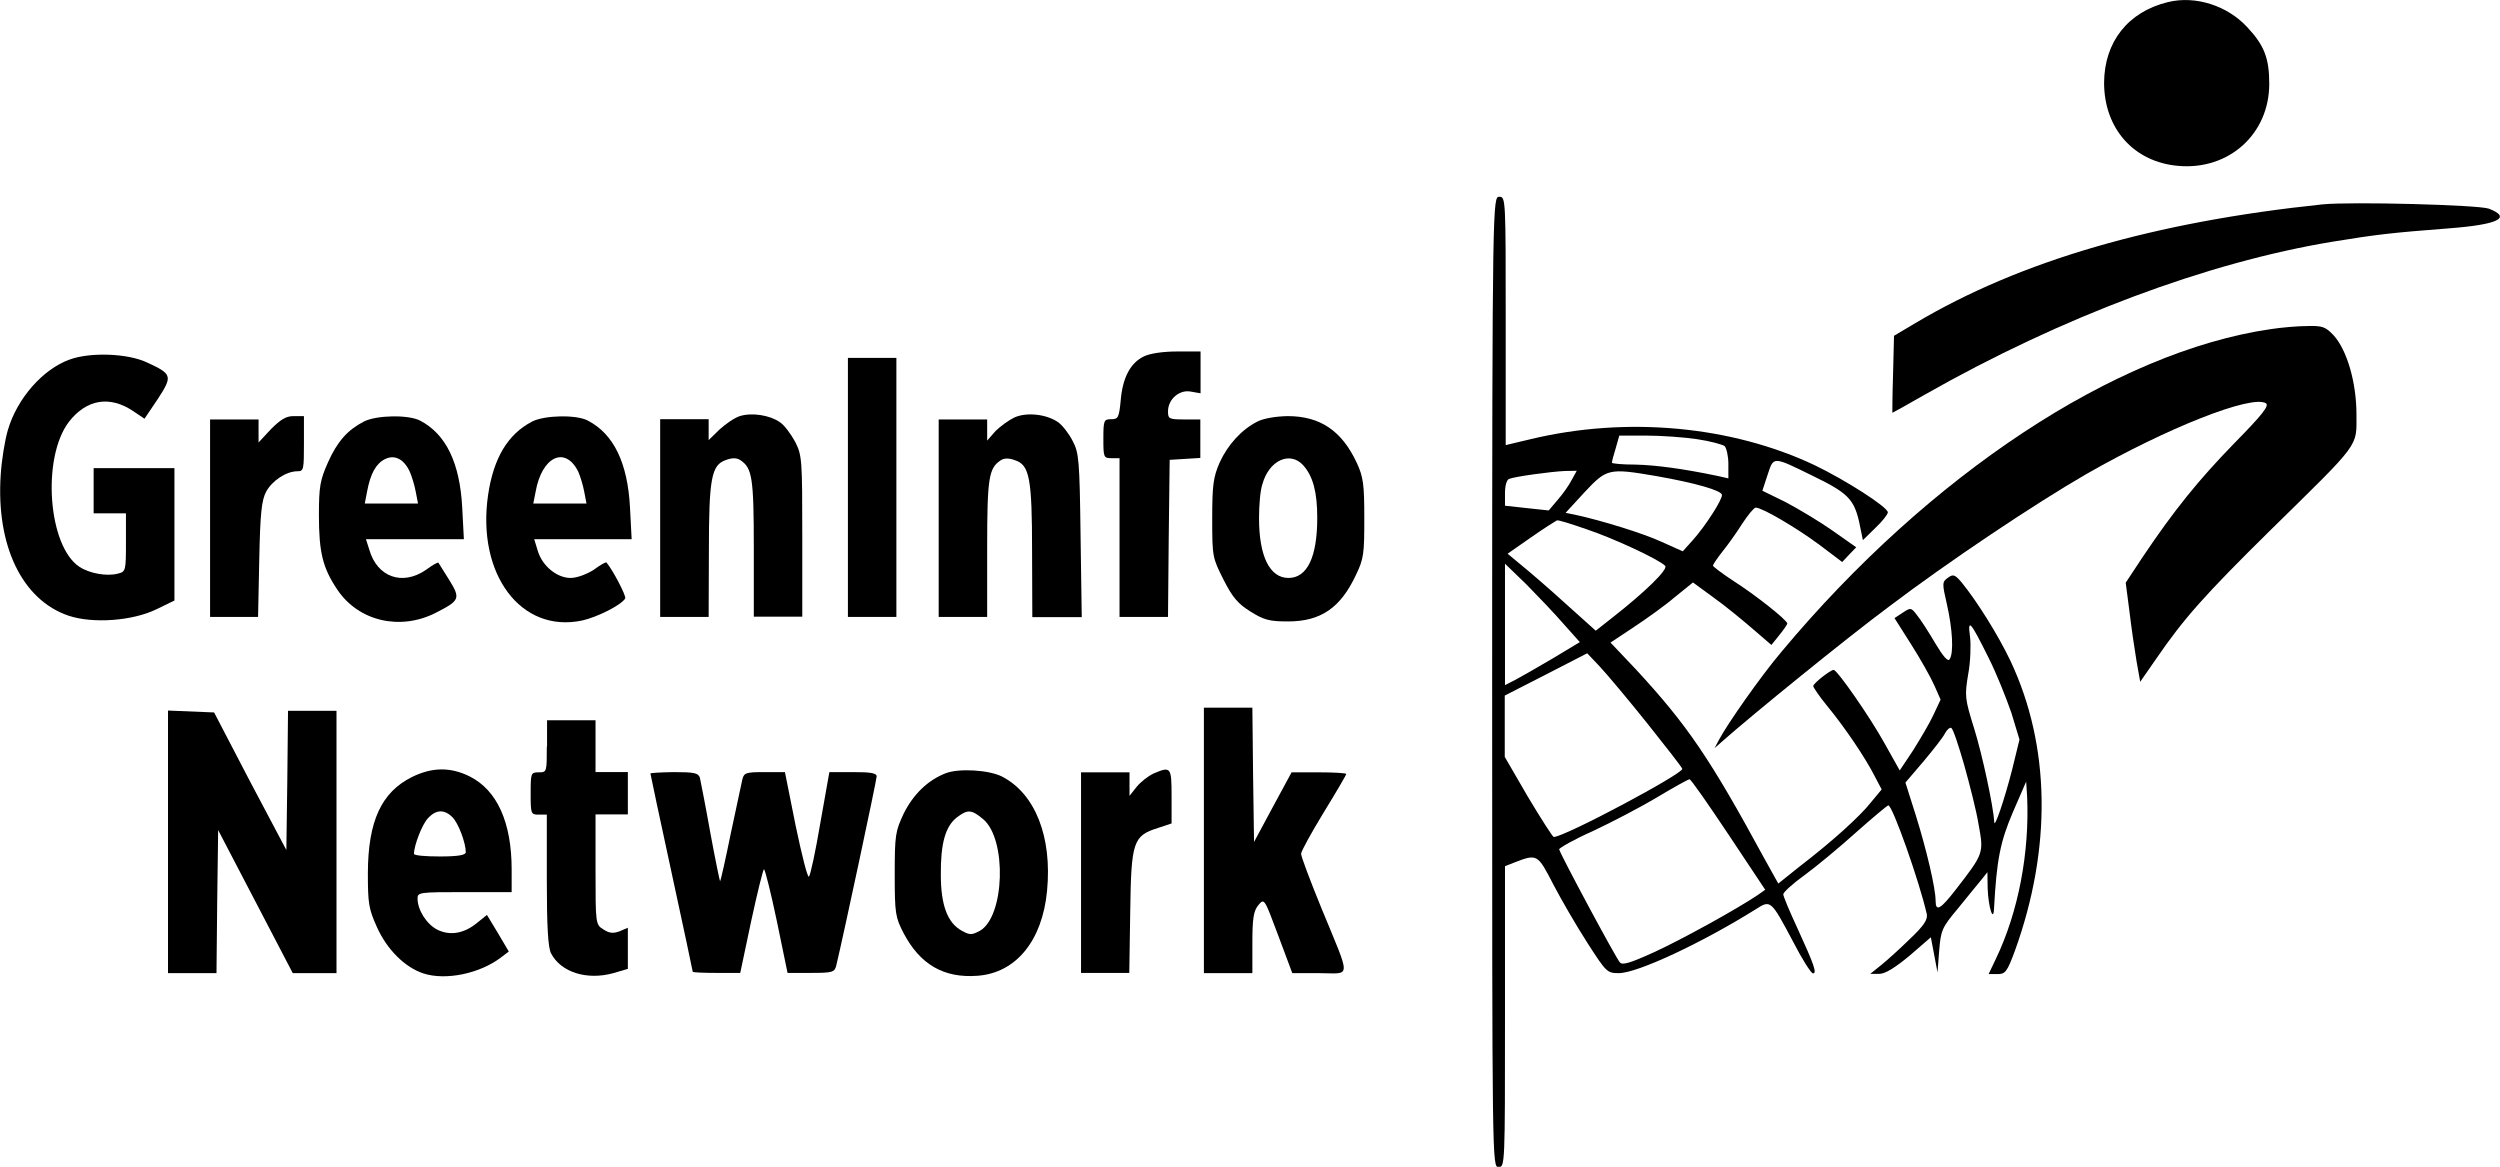 <?xml version="1.0" encoding="utf-8"?>
<!-- Generator: Adobe Illustrator 18.0.0, SVG Export Plug-In . SVG Version: 6.00 Build 0)  -->
<!DOCTYPE svg PUBLIC "-//W3C//DTD SVG 1.1//EN" "http://www.w3.org/Graphics/SVG/1.1/DTD/svg11.dtd">
<svg version="1.1" id="Layer_1" xmlns="http://www.w3.org/2000/svg" xmlns:xlink="http://www.w3.org/1999/xlink" x="0px" y="0px"
	 width="105.2px" height="49.1px" viewBox="0 0 105.2 49.1" enable-background="new 0 0 105.2 49.1" xml:space="preserve">
<g transform="translate(0,450) scale(0.1,-0.1)">
	<path d="M912.2,4499.1c-16.8-4.1-26.7-16.8-26.8-33.9c0-19.3,12.5-33.4,31.2-35c21.3-1.9,38.3,13.4,38.3,34.5
		c0,10.6-2,16.1-9.1,23.7C937.4,4497.6,923.9,4502,912.2,4499.1z"/>
	<path d="M627.9,4213.2c0-203.4,0-204.3,2.7-204.3s2.7,1,2.7,63.3v63.3l3.8,1.5c9.8,3.8,9.9,3.7,16.6-9.3
		c3.4-6.5,9.9-17.7,14.3-24.5c7.9-12.3,8.3-12.7,13.2-12.7c7.8,0,34.9,12.7,57.5,26.8c6.4,4.1,6.4,4.2,15.8-13.5
		c3.8-7.4,7.6-13.4,8.4-13.4c1.8,0,0.4,3.8-6.5,18.9c-3.3,7.1-6,13.5-6,14.4c0,0.8,4,4.5,8.9,8c4.8,3.5,14.6,11.6,21.7,18
		c7.1,6.3,13.2,11.4,13.6,11.4c1.8,0,13.2-32.4,16.2-45.8c0.4-2.3-1.2-4.8-7.1-10.4c-4.2-4.1-9.7-9.1-12.1-11l-4.6-3.7h3.8
		c2.5,0,6.5,2.5,12.7,7.6l9,7.8l1.4-7.4l1.4-7.4l0.7,9.1c0.7,8.6,1.1,9.7,7.8,17.7c3.8,4.8,8.3,10.1,9.8,12l2.7,3.4l0.1-6.8
		c0.3-8.2,2.5-14.8,2.7-8.2c1.1,20.2,2.6,27.8,7.9,40.2l5.6,12.9l0.4-6.1c1.1-23.7-3.7-48.8-13.1-68.4l-3.1-6.5h3.7
		c3.4,0,4.1,1,7.4,9.9c15.5,43,15,86-1.9,121.9c-5.2,10.9-14.2,25.3-20.7,33.2c-2.7,3.1-3.4,3.4-5.6,1.8c-2.5-1.8-2.5-2.3-0.4-11.4
		c2.3-10.2,2.9-20.2,1.1-22.9c-0.7-1.2-2.7,1.1-6.1,6.8c-2.7,4.6-6.1,9.9-7.6,11.7c-2.5,3.3-2.7,3.3-6,1.1l-3.5-2.3l7.1-11.2
		c4-6.3,8.3-14,9.7-17.2l2.6-5.9l-3-6.4c-1.6-3.5-5.6-10.2-8.6-15l-5.6-8.4l-6.5,11.6c-6.1,11-19.8,30.7-21.3,30.7
		c-1.4,0-8.6-5.7-8.6-6.8c0-0.5,2.6-4.4,5.9-8.4c7.5-9.1,16.1-21.9,19.9-29.4l3-5.7l-4.4-5.3c-4.6-5.9-16.3-16.5-30.1-27.1l-9-7.2
		l-5.9,10.6c-22.9,42.2-32.4,56.1-53.9,79.4l-10.8,11.4l9.5,6.3c5.3,3.5,13.2,9.1,17.4,12.7l7.8,6.3l8.6-6.3
		c4.8-3.4,12.1-9.4,16.5-13.2l7.9-6.8l3.3,4.1c1.8,2.2,3.3,4.4,3.4,4.9c0,1.4-13.2,11.9-22.9,18.1c-4.6,3-8.4,5.9-8.4,6.3
		s1.8,3.1,4,5.9c2.2,2.7,6,8,8.3,11.7c2.5,3.8,5,6.8,5.7,6.8c2.7,0,17-8.4,26.6-15.5l9.8-7.4l2.9,3.1l3,3.1l-10.1,7.1
		c-5.4,3.8-14.3,9.1-19.6,11.9l-9.8,4.8l2.2,6.7c2.6,7.8,2,7.9,18.9-0.4c14.7-7.1,17.4-9.8,19.6-19.3l1.6-7.8l5.3,5.2
		c2.9,2.7,5.2,5.7,5.2,6.5c0,2.2-17.8,13.6-30.7,19.8c-35,16.6-79.2,20.7-119.6,11l-10.5-2.5v52.2c0,51.4,0,52.3-2.7,52.3
		S627.9,4416.6,627.9,4213.2z M714.1,4315.2c5.4-0.8,10.6-2.2,11.6-2.9c0.8-0.8,1.6-4.2,1.6-7.5v-6.1l-4.4,1
		c-14.8,3.1-26.2,4.6-34.7,4.8c-5.4,0-9.9,0.4-9.9,0.8c0,0.5,0.7,3.3,1.6,6.1l1.5,5.3h11.4C699.1,4316.7,708.8,4316,714.1,4315.2z
		 M661.4,4298.1c-1.1-2.2-3.7-5.9-5.9-8.4l-3.8-4.5l-9.3,1l-9.1,1v5.3c0,3.1,0.7,5.7,1.8,6c2.5,1,17.3,3,23.2,3.3l5.2,0.1
		L661.4,4298.1z M696.8,4299.7c16.5-2.9,27.8-6.1,27.8-8c0-2.2-6.8-12.8-12.1-18.8l-4.4-4.9l-8.9,4c-7.6,3.5-24.9,8.9-36.4,11.4
		l-4,0.8l8,8.7C676.1,4302.8,676.9,4303.1,696.8,4299.7z M667.6,4277.3c11.4-3.8,30.5-12.7,33.1-15.4c1.4-1.4-8.3-10.9-22.1-21.7
		l-7.1-5.6l-12.7,11.4c-6.9,6.3-15.3,13.5-18.5,16.1l-5.9,4.9l9.9,6.9c5.4,3.8,10.4,6.9,10.8,7.1
		C655.7,4281.3,661.2,4279.5,667.6,4277.3z M658,4237.4l6.8-7.6l-11.3-6.8c-6.3-3.7-13.4-7.8-15.7-9l-4.5-2.3v25.6v25.5l9-8.7
		C647.2,4249.1,654.3,4241.7,658,4237.4z M836.7,4223.4c3.4-6.7,7.6-17.3,9.7-23.4l3.4-11.2l-3.1-12.7c-3.4-13.2-7.4-24.7-7.5-22.1
		c-0.4,6.8-5,28.2-8.4,39.2c-4,12.8-4.1,13.9-2.6,23c1,5.2,1.2,12.4,0.8,15.8C827.9,4240,829.1,4238.7,836.7,4223.4z M693.1,4195.7
		c7.9-9.9,14.6-18.5,14.8-19.2c0.7-1.9-49.5-28.7-54.1-28.7c-0.4,0-5.3,7.6-10.8,16.8l-9.8,16.9v12.9v12.9l17.4,8.9l17.3,8.9
		l5.3-5.6C676.2,4216.3,685.1,4205.7,693.1,4195.7z M826.5,4178.2c2.3-8.2,5.2-19.5,6.1-25.2c2.2-12,2.2-12.1-9.5-27.2
		c-6.5-8.4-8.6-9.7-8.6-4.8c0,5.2-3.8,21.4-8.3,35.8l-4.4,13.9l7.6,8.9c4.1,4.9,8.3,10.2,9.1,11.9c0.8,1.5,2,2.5,2.6,2.2
		C821.9,4193.2,824.2,4186.2,826.5,4178.2z M727.3,4148.9l15.5-23.3l-3.1-2.2c-8.9-6-32.3-18.9-43.7-24.1
		c-10.1-4.6-13.4-5.6-14.4-4.2c-1.5,1.5-25.1,45.5-25.5,47.5c-0.1,0.5,6.1,4.1,14,7.6c7.9,3.7,20.2,10.1,27.2,14.3
		s13.2,7.6,13.6,7.6C711.4,4172.3,718.7,4161.8,727.3,4148.9z"/>
	<path d="M977.3,4414c-70.8-7.4-127.1-23.7-171.2-49.9l-9.1-5.4l-0.4-16.2c-0.3-8.9-0.3-16.2-0.3-16.2c0.1,0,6.3,3.4,13.6,7.6
		c57.5,32.7,118.9,55.7,171.7,64.4c18.4,3,24.2,3.7,48.8,5.6c21,1.6,26.7,4.5,16.9,8.3C1042.7,4413.8,989.4,4415.2,977.3,4414z"/>
	<path d="M955.5,4361.5c-65.3-9.5-143.7-61.3-205.8-135.7c-8.9-10.5-23-30.7-26.4-37.2l-1.8-3.4l3.3,2.9
		c12.3,10.9,51.5,42.8,69.9,56.5c25.2,19.1,61.4,43.3,83.2,55.9c34.1,19.5,69.6,33.5,75.6,29.8c1.5-1-1.5-4.8-13.1-16.6
		c-15.3-15.7-25.6-28.5-38.7-48l-7.2-10.9l1.6-12.3c0.8-6.8,2.2-16.2,3-21l1.5-8.4l6.8,9.8c11.6,16.9,20.3,26.7,48.2,54.2
		c38,37.3,36,34.6,36,48.5c0,13.5-4,27.2-9.7,33.4c-3.3,3.4-4.5,4-11,3.8C967,4362.8,960,4362.2,955.5,4361.5z"/>
	<path d="M481.3,4350c-5.6-2.7-8.9-8.9-9.7-18.4c-0.7-7.4-1.1-8-4-8c-3.1,0-3.3-0.5-3.3-8.2c0-7.8,0.1-8.2,3.4-8.2h3.4v-33.4v-33.4
		h10.2h10.2l0.3,33.1l0.4,33l6.5,0.4l6.4,0.4v8.2v8h-6.8c-6.4,0-6.8,0.3-6.8,3.4c0,5.2,4.9,9.3,9.7,8.3l4-0.7v8.7v8.9h-9.8
		C489.5,4352.1,483.9,4351.3,481.3,4350z"/>
	<path d="M29.3,4348.7c-11.2-4-22.1-16.3-26-29.7c-1.2-4-2.6-12.4-3-18.8c-2-29.8,9-52.7,28.6-59.3c10.2-3.4,26.8-2.2,36.9,2.7
		l7.6,3.7v27.9v27.8h-17h-17v-9.5v-9.5h6.8H53v-12.3c0-12-0.1-12.3-3.5-13.1c-4.6-1.2-11.9,0.1-16.1,2.9c-13.2,8.7-15.9,45.9-4.4,61
		c7.4,9.5,17.2,11.2,27.2,4.4l4.6-3.1l5.6,8.3c6.3,9.7,6.1,10.5-4.6,15.4C53.8,4351.3,38,4351.9,29.3,4348.7z"/>
	<path d="M356.8,4294.9v-54.5H367h10.2v54.5v54.5H367h-10.2V4294.9z"/>
	<path d="M311.3,4324.9c-2.2-0.7-6-3.3-8.6-5.7l-4.5-4.4v4.4v4.4H288h-10.2V4282v-41.6H288h10.2l0.1,27.7c0,30.8,1.1,36.2,7.1,38.3
		c2.6,1,4.6,1,6.1,0c5-3.3,5.7-7.2,5.7-36.9v-29h10.2h10.2v33.8c0,32.3-0.1,34.1-3,39.8c-1.8,3.3-4.6,7.1-6.5,8.3
		C323.9,4325.3,316.4,4326.5,311.3,4324.9z"/>
	<path d="M426.8,4324.3c-2.3-1.1-5.9-3.7-7.9-5.7l-3.5-4v4.5v4.4h-10.2h-10.2V4282v-41.6h10.2h10.2v29c0,29.7,0.7,33.6,5.7,36.9
		c1.5,1,3.5,1,6.1,0c6-2,7.1-7.5,7.1-38.3l0.1-27.7h10.4h10.4l-0.5,34.5c-0.4,31.6-0.7,34.7-3.3,39.6c-1.5,3-4.2,6.5-6.1,7.9
		C440.5,4325.7,432,4326.7,426.8,4324.3z"/>
	<path d="M114,4319.4l-5.2-5.6v4.9v4.8H98.6H88.4V4282v-41.6h10.1h10.1l0.5,24.2c0.4,19.6,1,24.9,2.9,28.5c2.5,4.6,8.4,8.6,13.2,8.6
		c2.6,0,2.7,0.8,2.7,11.6v11.6h-4.4C120.4,4324.9,118.1,4323.5,114,4319.4z"/>
	<path d="M153.1,4322.6c-6.8-3.5-11.2-8.4-15.1-17.2c-3.3-7.4-3.8-10.2-3.8-22.1c0-15.8,1.6-22.3,7.8-31.5
		c8.9-13.2,26.3-17.3,41.3-9.7c10.2,5.2,10.6,6,5.7,13.9c-2.3,3.8-4.4,6.9-4.5,7.2c-0.3,0.3-2.7-1.1-5.4-3.1
		c-9.9-6.7-20.4-2.9-23.7,8.6l-1.4,4.4h20.6h20.6l-0.7,13.4c-1,18.7-6.8,30.8-17.7,36.5C171.8,4325.6,158.3,4325.3,153.1,4322.6z
		 M172.4,4301.6c0.8-1.8,2-5.6,2.5-8.3l1-5.2h-11.2h-11.2l1,5.2c1.4,7.4,3.7,11.6,7.5,13.5C166,4308.8,169.9,4306.9,172.4,4301.6z"
		/>
	<path d="M223.9,4322.6c-10.2-5.3-16.2-15.3-18.5-30.8c-4.9-33.4,13.8-58.4,39.6-52.9c6.3,1.4,16.5,6.5,18.1,9.3
		c0.5,1-5.3,12.1-7.9,15.1c-0.3,0.3-2.7-1.1-5.4-3.1c-3-1.9-7.1-3.4-9.7-3.4c-5.7,0-11.9,5-13.8,11.4l-1.5,4.9h20.4h20.6l-0.7,13.4
		c-1,18.7-6.8,30.8-17.7,36.5C242.6,4325.6,229.1,4325.3,223.9,4322.6z M243.3,4301.6c0.8-1.8,2-5.6,2.5-8.3l1-5.2h-11.2h-11.2l1,5
		C228,4307.9,237.8,4312.5,243.3,4301.6z"/>
	<path d="M529.1,4322.6c-6.7-3.4-12.5-9.8-15.9-17.3c-2.6-6-3.1-9.3-3.1-23.4c0-16.2,0.1-16.6,4.8-25.9c3.8-7.5,6.1-10.1,11.4-13.4
		c5.6-3.5,7.9-4.1,15.7-4.1c13.8,0,22.1,5.7,28.6,19.6c3.3,6.8,3.5,9,3.5,23.8c0,14.2-0.4,17.3-3.1,23.2
		c-6.3,13.6-15.4,19.8-29.2,19.8C536.7,4324.8,531.6,4323.9,529.1,4322.6z M548.4,4304.2c4.1-4.6,5.9-11.2,5.9-22.1
		c0-16.5-4.2-25.3-12.1-25.3c-7.9,0-12.4,9.1-12.4,25.2c0,5.3,0.5,11.6,1.4,14.2C534,4306.4,542.9,4310.3,548.4,4304.2z"/>
	<path d="M506.6,4146.4v-55.9h10.2h10.2v12.8c0,10.2,0.5,13.4,2.5,15.8c2.5,3,2.5,3,8.4-12.8l5.9-15.8h11.4c13.5,0,13.5-3.4,1,27
		c-4.8,11.7-8.7,22.1-8.7,23.2s4.4,9,9.5,17.4c5.3,8.6,9.5,15.8,9.5,16.2s-5.2,0.7-11.4,0.7h-11.6l-7.9-14.6l-7.9-14.7l-0.4,28.3
		l-0.3,28.2h-10.2h-10.2V4146.4z"/>
	<path d="M70.7,4145.7v-55.2h10.2h10.2l0.3,30.1l0.4,30.1l15.7-30.1l15.7-30.1h9.3h9.1v55.2v55.2h-10.2h-10.2l-0.3-29.3l-0.4-29.3
		l-15.3,28.9l-15.1,29l-9.7,0.4l-9.7,0.4V4145.7z"/>
	<path d="M230.1,4185.9c0-10.8,0-10.9-3.4-10.9c-3.3,0-3.4-0.3-3.4-8.9s0.1-8.9,3.4-8.9h3.4v-27.5c0-19.2,0.5-28.6,1.8-30.9
		c4.1-7.9,15-11.4,26.2-8.3l6.1,1.8v8.6v8.7l-3.5-1.5c-2.7-1-4.4-0.8-6.8,0.8c-3.3,2-3.3,2.5-3.3,25.2v23.2h6.8h6.8v8.9v8.9h-6.8
		h-6.8v10.9v10.9h-10.2h-10.2V4185.9z"/>
	<path d="M173.3,4173c-12.8-6.4-18.4-18.5-18.5-40.2c0-12.9,0.3-15.1,3.8-22.9c4.2-9.4,11.7-16.9,19.5-19.5
		c9.4-3.1,23.8-0.1,32.7,6.7l3.3,2.5l-4.6,7.8l-4.6,7.6l-4.1-3.3c-5.4-4.5-11.4-5.6-16.8-2.9c-4.5,2.3-8.3,8.3-8.3,13.1
		c0,2.6,0.7,2.7,19.8,2.7h19.8v9.5c0,19.8-6.1,33.4-17.7,39.2C189.5,4177.3,181.8,4177.2,173.3,4173z M190.4,4156.1
		c2.5-2.5,5.6-10.8,5.6-14.7c0-1.2-3.1-1.8-10.9-1.8c-6,0-10.9,0.4-10.9,1.1c0,3.5,3.4,12.4,5.9,15
		C183.5,4159.4,187,4159.5,190.4,4156.1z"/>
	<path d="M397.9,4174.6c-7.4-2.9-13.5-8.7-17.6-16.9c-3.5-7.5-3.8-8.9-3.8-25.6c0-16.6,0.3-18.1,3.7-24.7
		c6.9-13.2,16.9-19.1,31.2-18c16.1,1.2,27.2,14.7,29.2,35.7c2.2,22.8-5,40.9-18.9,48.1C416.3,4176,403.5,4176.8,397.9,4174.6z
		 M413.7,4155.3c10.1-8.4,9.1-41.1-1.4-47c-3.4-1.8-4.2-1.8-7.5,0c-6.1,3.3-8.9,10.8-8.9,23.6c-0.1,13.2,1.9,20.3,6.7,24.1
		C407.2,4159.5,408.8,4159.4,413.7,4155.3z"/>
	<path d="M485.4,4174.5c-2.3-1.1-5.4-3.5-7.1-5.6l-3-3.8v5v4.9h-10.2h-10.2v-42.2v-42.2h10.1h10.2l0.4,25.7
		c0.4,29.6,1.2,32,11.7,35.3l5.7,1.9v11.4C493,4177.3,492.7,4177.6,485.4,4174.5z"/>
	<path d="M273.7,4174.5c0-0.3,4-19.1,8.9-41.7c4.9-22.6,8.9-41.4,8.9-41.7s4.5-0.5,9.9-0.5h10.1l4.6,21.8c2.6,12,5,21.8,5.4,21.8
		s2.9-9.8,5.4-21.8l4.5-21.8h9.9c9.1,0,9.9,0.3,10.6,3.1c3.1,12.9,17,78.1,17,79.6c0,1.4-2.6,1.8-9.9,1.8H349l-3.8-21.4
		c-2-11.9-4.2-22.1-4.8-22.6s-3,9.1-5.6,21.5l-4.5,22.5h-8.6c-7.8,0-8.6-0.3-9.3-3c-0.4-1.8-2.6-12-4.9-22.9
		c-2.2-10.8-4.2-19.8-4.5-20c-0.1-0.1-2,9-4.1,20.4c-2,11.3-4.1,21.8-4.4,23.2c-0.7,1.9-2.3,2.3-10.9,2.3
		C278.2,4175,273.7,4174.8,273.7,4174.5z"/>
</g>
</svg>
